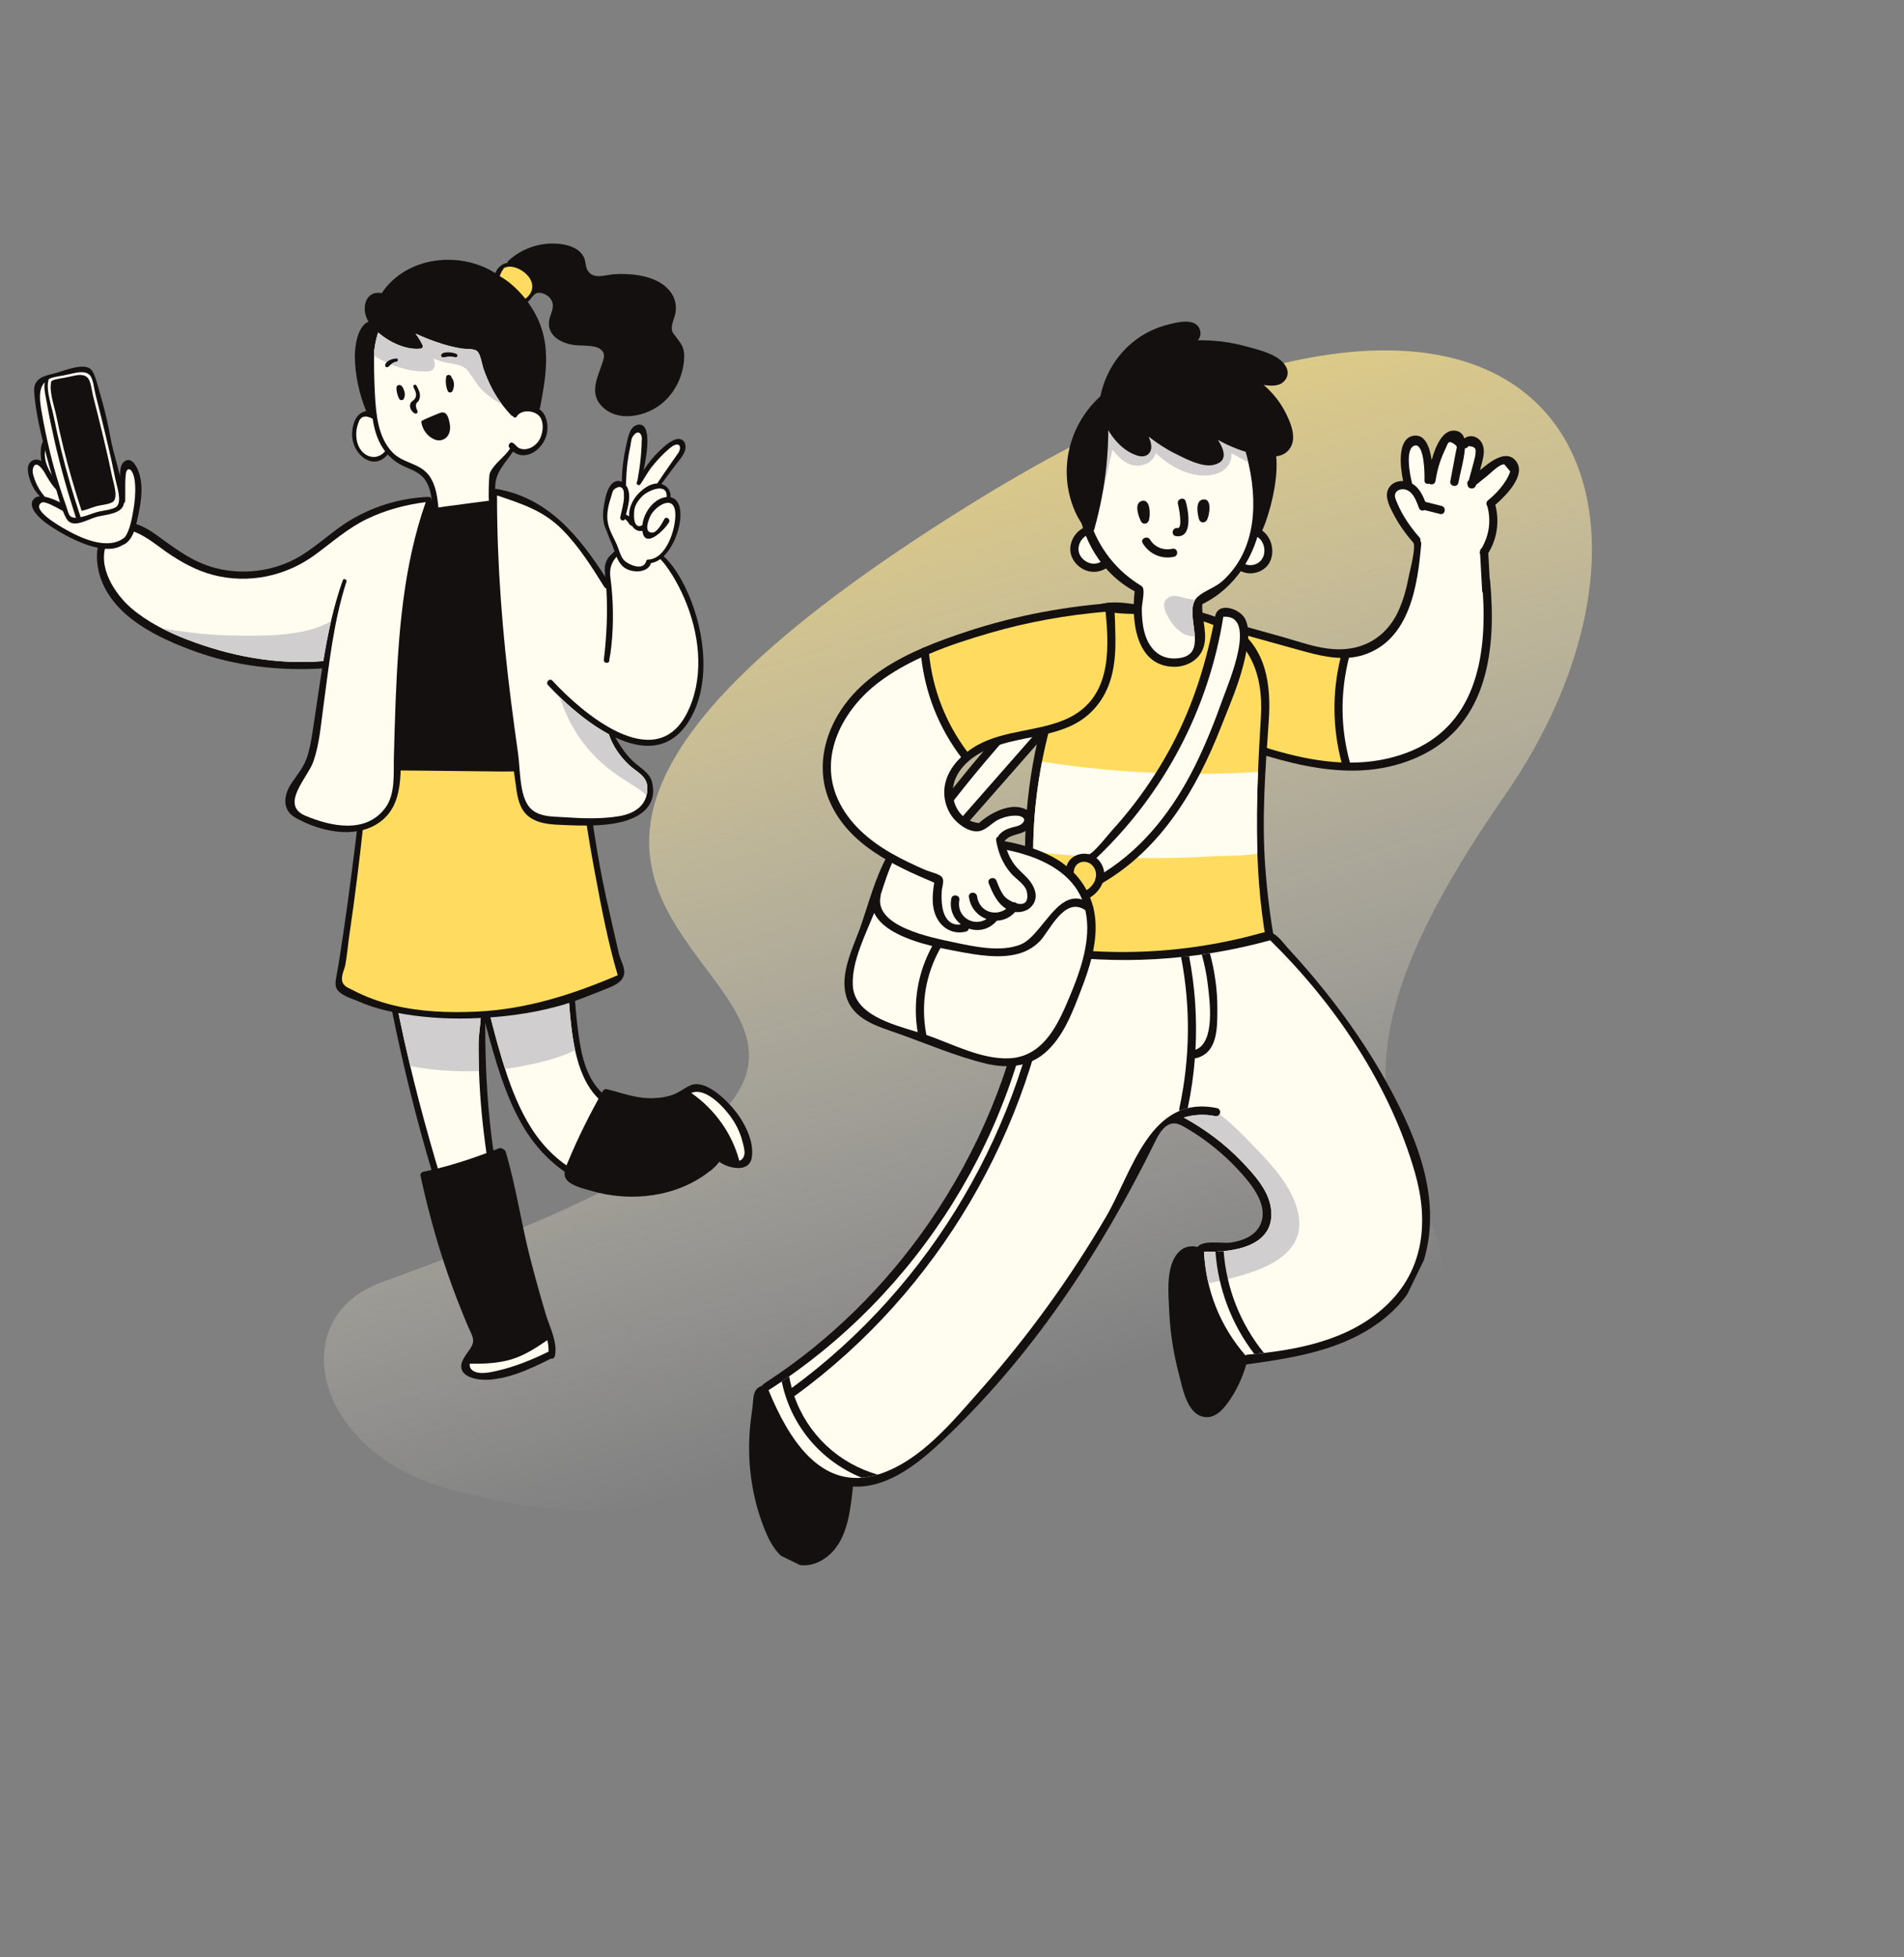 <svg width="289" height="297" viewBox="0 0 289 297" fill="none" xmlns="http://www.w3.org/2000/svg">
<rect x="0" y="0" width="289" height="297" fill="#808080" stroke="none"/>
<g clip-path="url(#clip0_2_2)">
<path d="M67.906 225.9C47.228 220.013 43.316 199.854 57.894 194.598C193.45 145.725 22.927 154.111 146.671 76.918C236.234 21.048 259.843 75.397 228.414 120.698C208.432 149.501 205.877 165.929 216.438 182.829C233.851 232.097 185.635 242.085 157.737 225.997C129.839 209.909 112.546 238.609 67.906 225.9Z" fill="url(#paint0_linear_2_2)"/>
<g clip-path="url(#clip1_2_2)">
<path d="M169.594 98.451C169.853 96.444 167.786 95.886 166.266 96.572C164.902 97.188 163.782 98.673 162.746 99.673C160.934 101.421 159.154 103.201 157.409 105.016C150.424 112.278 144.009 120.054 138.147 128.247C137.804 128.726 138.231 129.303 138.664 129.302C138.659 129.35 138.66 129.4 138.667 129.454C138.926 131.352 140.663 131.449 141.993 130.397C143.611 129.117 144.908 127.142 146.261 125.602C148.035 123.582 149.809 121.562 151.583 119.542C155.131 115.503 158.679 111.462 162.227 107.423C163.832 105.596 165.436 103.77 167.04 101.943C167.805 101.071 169.426 99.755 169.594 98.451Z" fill="#141010"/>
<path d="M165.707 101.576C164.509 102.941 163.311 104.304 162.113 105.669C159.793 108.31 157.473 110.951 155.153 113.593C152.834 116.234 150.513 118.875 148.193 121.517L144.918 125.245C144.236 126.022 143.553 126.799 142.871 127.576C142.724 127.744 140.092 130.718 139.906 129.36C139.856 128.992 139.559 128.817 139.267 128.814C143.046 123.549 147.041 118.448 151.289 113.553C153.446 111.067 155.666 108.635 157.942 106.257C159.147 104.997 160.367 103.753 161.604 102.525C162.594 101.542 164.116 99.406 165.362 98.89C165.717 98.311 166.178 98.313 166.745 98.897C167.8 98.985 167.987 99.272 167.306 99.757C167.196 100.272 166.064 101.171 165.707 101.576Z" fill="#FFFDF0"/>
<path d="M226.166 88.016C226.16 87.948 226.135 87.896 226.113 87.841C226.042 86.539 225.971 85.237 225.899 83.935C227.262 81.708 227.612 79.128 226.969 76.606C228.643 75.173 231.704 72.047 230.117 69.986C228.732 68.185 226.388 69.851 224.646 71.363C224.765 70.918 224.884 70.472 224.992 70.025C225.21 69.124 225.391 68.165 224.961 67.294C224.417 66.192 223.113 65.868 222.266 66.536C222.098 65.986 221.74 65.537 221.09 65.39C219.119 64.943 217.958 67.485 217.304 69.811C217.015 67.805 216.264 65.741 214.435 66.147C212.06 66.675 212.518 70.856 212.98 72.997C212.165 72.963 211.339 73.254 210.868 73.951C210.046 75.168 210.834 76.683 211.41 77.821C212.242 79.462 213.29 80.943 214.497 82.326C214.999 82.901 213.989 86.654 213.844 87.419C213.496 89.265 213.01 91.108 212.21 92.813C210.9 95.607 208.652 97.594 205.614 98.281C201.843 99.133 198.261 97.663 194.664 96.657C192.724 96.115 190.785 95.573 188.846 95.031C187.979 94.788 184.079 93.106 183.464 93.912C183.272 94.163 183.248 94.501 183.231 94.817C183.068 97.95 183.196 101.088 183.367 104.217C183.464 106.002 182.803 111.594 184.748 112.257C194.602 115.611 205.48 119.487 215.571 114.714C225.97 109.793 227.134 98.25 226.166 88.016Z" fill="#141010"/>
<path d="M184.407 95.073C188.682 96.269 192.952 97.482 197.232 98.658C199.24 99.21 201.361 99.778 203.471 99.841C202.194 105.107 202.253 110.439 203.624 115.702C197.269 115.419 190.912 113.163 184.98 110.996C184.789 105.688 184.598 100.38 184.407 95.073Z" fill="#FFDC5F"/>
<path d="M213.53 114.23C210.684 115.3 207.791 115.732 204.891 115.726C204.887 115.711 204.892 115.698 204.888 115.682C203.448 110.402 203.427 105.086 204.751 99.81C205.479 99.753 206.203 99.626 206.918 99.4C213.991 97.158 215.192 88.819 215.721 82.531C215.735 82.36 215.682 82.221 215.6 82.106C215.636 81.921 215.6 81.718 215.446 81.545C214.105 80.031 212.919 78.306 212.121 76.442C211.943 76.025 211.632 75.415 211.769 74.967C212.004 74.193 213.024 74.105 213.631 74.402C214.607 74.879 215.025 76.154 215.376 77.083C215.528 77.488 215.939 77.548 216.241 77.406C217.022 77.603 217.803 77.8 218.584 77.997C219.359 78.193 219.585 76.972 218.81 76.776C217.989 76.569 217.168 76.362 216.347 76.155C215.915 75.073 215.346 73.954 214.329 73.375C214.325 73.348 214.332 73.324 214.324 73.296C214.015 72.164 213.205 68.015 214.732 67.617C216.186 67.238 216.26 71.9 216.215 72.892C216.194 73.351 216.596 73.504 216.948 73.407C217.286 73.6 217.796 73.508 217.878 73.012C218.063 71.897 218.313 70.8 218.703 69.736C218.905 69.184 219.137 68.632 219.4 68.105C219.751 67.404 219.74 66.747 220.602 67.302C221.322 67.765 221.12 67.802 220.974 68.597C220.889 69.058 220.8 69.52 220.712 69.981C220.521 70.997 220.329 72.013 220.137 73.028C219.989 73.812 221.211 74.044 221.359 73.256C221.678 71.57 222.226 69.765 222.357 68.03C222.562 68.031 222.765 67.941 222.884 67.704C223.729 67.726 224.089 68.03 223.965 68.616C223.975 68.875 223.943 69.129 223.871 69.379C223.787 69.823 223.649 70.27 223.535 70.706C223.346 71.429 223.148 72.15 222.948 72.869L222.947 72.87C222.674 73.09 222.663 73.409 222.78 73.659C222.844 74.232 223.827 74.339 224.019 73.658C224.025 73.632 224.033 73.606 224.04 73.581L225.795 72.17C226.209 71.838 227.768 70.27 228.355 70.49C228.644 70.836 228.932 71.182 229.221 71.527C229.162 71.774 229.074 72.008 228.954 72.23C228.743 72.681 228.457 73.117 228.166 73.522C227.513 74.432 226.732 75.221 225.86 75.922C225.543 76.177 225.571 76.57 225.755 76.829C226.354 79.031 226.03 81.223 224.907 83.175C224.758 83.273 224.655 83.432 224.651 83.653C224.581 83.815 224.592 83.963 224.665 84.087L224.971 89.683C224.978 89.809 225.021 89.904 225.078 89.987C225.709 99.817 223.922 110.321 213.53 114.23Z" fill="#FFFDF0"/>
<path d="M187.19 94.997C183.6 92.671 179.301 92.196 175.127 92.016C172.451 91.901 169.331 90.874 166.646 91.815C163.295 92.99 162.656 96.96 161.459 99.862C157.661 109.078 155.636 119.015 155.583 128.988C155.525 139.953 156.863 153.987 168.018 159.36C173.38 161.943 179.559 162 185.245 160.574C189.664 159.466 194.516 157.414 194.875 152.248C195.082 149.253 194.051 146.206 193.524 143.286C192.83 139.434 192.339 135.544 192.053 131.641C191.51 124.217 192.04 116.957 192.569 109.558C192.968 103.97 192.267 98.285 187.19 94.997Z" fill="#141010"/>
<path d="M191.384 108.828C190.693 120.332 190.184 131.363 192.186 142.813C192.609 145.227 193.272 147.627 193.551 150.062C194.022 154.169 191.992 156.847 188.261 158.333C182.517 160.621 175.71 161.067 169.89 158.819C158.068 154.254 156.764 139.857 156.823 128.885C156.857 122.47 157.797 116.082 159.491 109.9C160.359 106.735 161.42 103.624 162.638 100.577C163.291 98.947 163.603 97.193 164.306 95.58C164.683 94.714 165.238 93.887 166.051 93.405C167.276 92.68 168.686 92.966 170.023 93.079C171.426 93.198 172.854 93.152 174.26 93.198C177.077 93.291 179.916 93.481 182.631 94.291C189.588 96.37 191.791 102.069 191.384 108.828Z" fill="#FFDC5F"/>
<path d="M190.856 129.548C190.711 125.418 190.778 121.297 190.948 117.142C179.994 117.811 169.024 117.291 158.17 115.586C157.32 119.966 156.847 124.417 156.824 128.884C156.823 129.015 156.824 129.149 156.823 129.282C165.72 130.213 174.676 130.471 183.613 129.97C185.734 129.851 188.392 129.927 190.856 129.548Z" fill="#FFFDF0"/>
<path d="M188.953 196.038C188.032 193.853 186.454 192.095 184.18 190.42C182.413 189.12 180.106 188.324 178.573 190.397C176.947 192.595 177.361 196.453 177.473 198.999C177.615 202.239 178.126 205.464 178.962 208.598C179.488 210.575 180.125 214.472 182.633 214.998C184.253 215.339 185.455 214.119 186.329 212.921C188.875 209.431 190.105 204.976 189.919 200.674C189.842 198.91 189.523 197.392 188.953 196.038Z" fill="#141010"/>
<path d="M184.897 212.763C181.405 215.172 180.266 208.808 179.887 207.217C179.044 203.675 178.614 200.028 178.674 196.388C178.719 193.629 178.677 188.649 183.61 191.665C185.33 192.716 186.788 194.681 187.952 196.28C188.928 200.131 188.854 204.161 187.499 207.925C187.011 209.279 186.135 211.909 184.897 212.763Z" fill="#141010"/>
<path d="M129.403 226.193C129.759 223.068 129.76 219.834 128.699 216.833C127.503 213.451 124.708 210.425 121.1 209.68C119.542 209.358 118.027 209.636 116.517 210.044C115.813 210.234 115.015 210.386 114.647 211.089C114.263 211.823 114.335 212.721 114.223 213.519C114.071 214.595 113.922 215.674 113.831 216.757C113.649 218.908 113.663 221.077 113.884 223.225C114.16 225.921 114.763 228.584 115.691 231.132C116.607 233.649 118.017 236.705 120.888 237.403C123.097 237.94 125.271 236.824 126.662 235.136C128.656 232.715 129.061 229.2 129.403 226.193Z" fill="#141010"/>
<path d="M125.947 233.944C119.961 242.171 115.829 228.478 115.235 224.159C114.932 221.953 114.861 219.718 115.013 217.498C115.089 216.381 115.221 215.267 115.405 214.162C115.498 213.608 115.603 213.056 115.721 212.506C115.802 212.129 115.733 211.699 116.116 211.471C116.28 211.373 116.472 211.333 116.659 211.294C118.441 210.926 120.249 210.518 122.016 211.211C123.706 211.872 125.095 213.148 126.115 214.626C126.641 215.388 127.076 216.213 127.419 217.072C127.588 217.495 127.735 217.928 127.857 218.367C127.927 218.62 128.266 219.456 128.151 219.692C128.831 223.819 128.475 230.471 125.947 233.944Z" fill="#141010"/>
<path d="M216.878 181.572C216.303 176.796 214.527 172.23 212.394 167.911C209.92 162.903 206.945 158.151 203.619 153.664C201.956 151.42 200.204 149.241 198.38 147.124C197.445 146.039 196.492 144.969 195.521 143.916C194.807 143.141 193.913 141.809 192.862 141.507C192.309 141.348 191.722 141.508 191.168 141.661C184.617 143.472 177.825 144.411 171.026 144.466C167.592 144.494 164.156 144.296 160.747 143.872C159.56 143.724 157.215 142.791 156.667 144.035C156.084 145.357 156.224 147.532 155.98 148.981C153.765 162.125 148.523 174.718 140.935 185.664C134.372 195.132 126.034 203.389 116.378 209.697C116.002 209.943 115.603 210.211 115.44 210.628C115.227 211.171 115.479 211.775 115.729 212.304C117.112 215.231 118.538 218.184 120.625 220.66C122.712 223.137 125.562 225.126 128.776 225.526C134.005 226.175 138.756 222.634 142.607 219.047C156.456 206.145 167.068 190.081 175.405 173.093C176.017 171.845 176.934 170.395 178.324 170.476C178.84 170.507 179.314 170.76 179.763 171.017C183.429 173.116 186.705 175.892 189.377 179.162C190.877 180.997 192.247 183.414 191.396 185.622C190.671 187.501 188.747 188.246 186.899 188.551C185.351 188.807 181.804 187.845 181.472 189.899C181.037 192.589 182.43 196.458 183.445 198.912C184.076 200.437 184.855 201.901 185.77 203.276C186.134 203.822 188.239 207.191 188.908 207.097C193.541 206.447 198.214 205.787 202.611 204.195C207.009 202.603 211.169 199.987 213.802 196.127C216.585 192.047 217.444 186.866 216.92 181.952C216.908 181.825 216.893 181.699 216.878 181.572Z" fill="#141010"/>
<path d="M210.414 198.111C204.752 203.433 196.82 204.911 189.346 205.569C189.222 205.579 189.128 205.625 189.046 205.682C185.189 201.245 183.032 195.79 182.75 189.928C187.158 190.112 193.765 189.159 192.899 183.277C192.494 180.524 190.267 178.138 188.423 176.213C185.863 173.54 182.909 171.365 179.682 169.587C181.214 169.126 182.845 169.041 184.482 169.377C185.265 169.537 185.494 168.317 184.709 168.156C174.541 166.065 171.85 177.887 167.858 184.687C162.393 193.996 156.041 202.786 148.881 210.866C144.605 215.691 139.787 221.674 133.408 223.717C124.468 226.581 119.545 217.952 116.652 210.965C139.477 196.381 154.876 171.609 157.814 144.684C169.523 146.513 181.384 145.83 192.796 142.689C202.642 152.357 210.987 164.69 214.792 178.04C216.87 185.331 216.175 192.695 210.414 198.111Z" fill="#FFFDF0"/>
<path d="M189.831 173.451C188.424 172.01 186.854 170.403 185.11 169.09C184.999 169.296 184.782 169.437 184.483 169.377C182.845 169.041 181.215 169.126 179.682 169.587C182.91 171.365 185.863 173.54 188.424 176.213C190.267 178.138 192.495 180.524 192.9 183.277C193.765 189.159 187.159 190.112 182.751 189.928C182.83 191.571 183.061 193.182 183.431 194.748C189.912 193.41 198.978 191.222 196.926 183.572C195.871 179.639 192.596 176.284 189.831 173.451Z" fill="#D0CECE"/>
<path d="M180.28 168.168C180.811 165.651 181.172 163.119 181.369 160.584C181.439 160.59 181.511 160.592 181.59 160.571C184.863 159.722 184.764 155.931 184.778 153.145C184.793 150.259 184.389 147.42 183.648 144.659C183.237 144.723 182.826 144.786 182.414 144.845C182.819 146.309 183.134 147.797 183.315 149.322C183.6 151.719 184.526 158.144 181.455 159.309C181.719 154.557 181.388 149.798 180.49 145.095C180.084 145.143 179.678 145.189 179.272 145.232C180.738 152.839 180.647 160.6 179.001 168.226C178.972 168.361 178.994 168.472 179.036 168.572C179.433 168.407 179.849 168.274 180.28 168.168Z" fill="#141010"/>
<path d="M120.178 210.626C120.019 210.049 119.889 209.457 119.781 208.857C119.406 209.12 119.034 209.386 118.655 209.643C120.042 216.392 124.652 221.756 130.803 224.242C131.574 224.18 132.381 224.025 133.223 223.769C127.287 222.091 122.584 217.67 120.555 211.846C120.611 211.826 120.669 211.809 120.726 211.768C142.386 195.972 156.699 171.437 160.137 145.013C159.731 144.961 159.326 144.9 158.92 144.843C155.555 170.852 141.444 195.055 120.178 210.626Z" fill="#141010"/>
<path d="M190.387 205.468C190.872 205.42 191.358 205.368 191.846 205.312C188.268 200.889 186.155 195.541 185.729 189.856C185.312 189.895 184.897 189.921 184.489 189.935C184.901 195.61 186.949 200.972 190.387 205.468Z" fill="#141010"/>
<path d="M166.276 139.882C166.234 139.167 166.128 138.476 165.97 137.808C165.98 137.702 165.956 137.597 165.892 137.497C165.774 137.051 165.622 136.622 165.455 136.2C166.317 135.669 167.006 134.875 167.359 133.986C176.322 128.745 181.646 119.714 185.346 110.282C186.727 106.761 188.27 103.3 189.031 99.572C189.382 97.853 189.849 95.495 188.955 93.851C188.144 92.362 184.866 91.245 184.435 93.548C183.152 100.41 181.135 106.969 177.845 113.155C176.221 116.208 174.346 119.126 172.246 121.873C171.156 123.298 170.005 124.677 168.798 126.005C168.365 126.481 165.794 129.744 165.237 129.625C163.862 129.313 162.324 129.994 161.885 131.436C161.404 131.051 160.897 130.687 160.348 130.363C158.632 129.352 156.737 128.666 154.815 128.163C150.714 127.089 146.521 127.075 142.447 125.728C140.978 125.242 139.534 124.906 138.114 125.772C136.56 126.72 135.492 128.37 134.643 129.933C132.826 133.278 131.884 136.96 130.649 140.534C130.603 140.666 130.556 140.8 130.508 140.932C129.381 144.006 127.498 147.736 128.418 151.105C129.399 154.694 133.14 155.722 136.266 156.825C140.659 158.375 145.076 160.295 149.61 161.391C152.747 162.149 155.972 161.983 158.527 159.84C161.411 157.421 162.829 153.507 164.137 150.1C165.379 146.862 166.487 143.396 166.276 139.882ZM164.936 135.084C164.41 134.094 163.743 133.188 162.942 132.38C162.961 132.329 162.985 132.282 162.992 132.219C163.147 130.568 165.189 130.288 166.028 131.614C166.368 132.15 166.428 132.706 166.313 133.229C166.247 133.327 166.221 133.438 166.229 133.548C166 134.166 165.52 134.713 164.936 135.084Z" fill="#141010"/>
<path d="M133.679 135.756C134.352 133.704 134.974 131.639 136.025 129.731C136.666 128.568 137.496 127.303 138.72 126.687C140.137 125.974 141.492 126.724 142.851 127.203C145.088 127.991 147.264 128.157 149.592 128.451C151.615 128.707 153.632 129.081 155.582 129.688C159.172 130.805 162.727 132.842 164.235 136.463C164.24 136.476 164.243 136.49 164.248 136.503C160.346 135.258 158.068 142.028 154.944 143.315C151.903 144.568 147.709 143.622 144.622 142.962C141.495 142.293 132.574 140.606 133.673 135.952C133.69 135.88 133.684 135.818 133.679 135.756Z" fill="#FFFDF0"/>
<path d="M129.44 149.49C129.278 145.915 131.328 141.925 132.691 138.521C133.918 141.216 138 142.7 141.499 143.566C139.303 147.605 138.541 152.083 139.286 156.629C135.292 155.411 129.642 153.951 129.44 149.49Z" fill="#FFFDF0"/>
<path d="M153.202 160.6C149.059 160.796 144.636 158.47 140.811 157.12C140.74 157.096 140.667 157.071 140.594 157.046C140.595 157.004 140.592 156.96 140.583 156.913C139.748 152.328 140.479 147.91 142.752 143.855C143.801 144.084 144.753 144.262 145.489 144.4C148.296 144.925 151.712 145.514 154.543 144.739C155.812 144.391 156.877 143.784 157.805 142.855C159.255 141.403 161.566 135.922 164.74 138.127C164.993 139.267 165.078 140.444 165.01 141.61C164.79 145.382 163.326 149.016 161.842 152.451C160.18 156.299 157.905 160.376 153.202 160.6Z" fill="#FFFDF0"/>
<path d="M185.681 93.598C190.972 93.195 186.42 103.774 185.678 105.847C184.415 109.379 183.045 112.879 181.37 116.239C178.143 122.712 173.731 128.506 167.595 132.389C167.532 131.745 167.269 131.102 166.748 130.513C166.645 130.398 166.536 130.296 166.421 130.202C176.7 120.443 183.455 107.604 185.681 93.598Z" fill="#FFFDF0"/>
<path d="M156.089 133.416C155.403 132.63 154.578 132.023 153.957 131.172C153.172 130.098 152.71 128.901 152.476 127.605C152.505 127.581 152.536 127.569 152.563 127.537C153.566 126.363 155.519 126.81 156.396 125.401C156.984 124.459 156.713 123.311 155.696 122.811C153.444 121.703 150.298 123.351 148.6 124.901C145.209 124.555 143.745 120.782 145.152 117.879C146.373 115.361 149.061 113.88 151.612 113.056C155.18 111.903 159.008 111.747 162.457 110.194C165.853 108.664 168.022 105.746 168.832 102.151C169.226 100.4 169.332 98.592 169.304 96.8C169.28 95.267 169.247 93.696 169.126 92.168C169.043 91.108 168.117 91.553 167.401 91.617C166.874 91.664 166.347 91.715 165.821 91.772C163.8 91.986 161.785 92.264 159.782 92.607C155.776 93.292 151.815 94.24 147.937 95.457C147.549 95.579 147.161 95.703 146.774 95.831C144.606 96.545 142.379 97.332 140.207 98.263C140.114 98.281 140.029 98.317 139.954 98.372C135.768 100.19 131.807 102.561 128.909 106.041C125.269 110.411 123.59 116.455 126.018 121.817C128.928 128.245 135.653 131.35 141.802 133.943C141.499 135.845 141.32 137.886 142.369 139.599C143.284 141.094 144.952 141.821 146.645 141.357C146.899 141.288 147.015 141.112 147.042 140.917C148.45 141.395 150.116 141.116 151.304 139.718C152.307 139.679 153.307 139.267 154.08 138.392C155.118 138.521 156.225 138.144 156.814 137.243C157.656 135.958 156.996 134.456 156.089 133.416Z" fill="#141010"/>
<path d="M150.277 96.045C156.005 94.382 161.875 93.344 167.811 92.831C168.453 99.196 168.498 106.307 161.609 109.219C157.379 111.007 152.52 110.807 148.442 113.029C147.886 113.331 147.341 113.687 146.823 114.085C143.55 109.707 141.574 104.673 141.02 99.237C144.041 97.945 147.202 96.938 150.277 96.045Z" fill="#FFDC5F"/>
<path d="M154.337 137.103C154.192 136.953 153.998 136.877 153.809 136.921C153.223 136.675 152.679 136.3 152.429 135.988C151.881 135.303 151.571 134.45 151.248 133.645C150.951 132.904 149.775 133.305 150.074 134.049C150.659 135.509 151.36 137.087 152.737 137.916C151.09 139.118 148.634 138.376 148.306 136.019C148.197 135.231 146.956 135.318 147.067 136.112C147.3 137.79 148.402 138.969 149.734 139.464C147.825 140.688 145.135 139.19 145.614 136.596C145.758 135.812 144.537 135.58 144.391 136.368C144.082 138.044 144.763 139.429 145.846 140.268C144.137 140.552 143.308 139.192 143.043 137.703C142.899 136.9 142.904 136.084 142.934 135.273C142.957 134.652 143.425 133.613 142.943 133.071C142.512 132.587 141.073 132.289 140.459 132.022C138.683 131.247 136.923 130.425 135.242 129.456C131.88 127.518 128.826 124.919 127.19 121.328C124.139 114.636 128.015 107.576 133.423 103.508C135.39 102.028 137.561 100.808 139.831 99.764C140.467 105.287 142.512 110.445 145.875 114.898C144.294 116.416 143.185 118.401 143.338 120.661C143.438 122.158 144.074 123.618 145.167 124.659C145.927 125.382 146.995 126.09 148.093 126.16C149.554 126.254 150.423 124.876 151.656 124.329C152.537 123.939 153.507 123.712 154.475 123.791C155.209 123.852 155.928 124.353 155.048 125.05C154.667 125.352 154.089 125.432 153.633 125.56C152.837 125.785 152.175 126.077 151.63 126.715C151.567 126.789 151.527 126.865 151.504 126.943C151.298 127.032 151.152 127.23 151.2 127.527C151.507 129.41 152.231 131.152 153.509 132.591C154.233 133.407 155.642 134.23 155.864 135.342C156.207 137.067 155.316 137.35 154.337 137.103Z" fill="#FFFDF0"/>
<path d="M188.772 64.844C188.445 64.599 187.87 64.662 187.766 65.187C186.687 70.658 187.587 76.119 190.326 80.979C190.566 81.404 191.201 81.299 191.401 80.906C193.131 77.51 196.834 63.622 188.772 64.844Z" fill="#141010"/>
<path d="M188.874 66.081C194.797 65.212 192.335 75.178 190.789 79.195C188.771 75.102 188.121 70.593 188.874 66.081Z" fill="#141010"/>
<path d="M162.511 83.917C162.86 85.717 164.768 87.054 166.583 86.733C171.098 85.934 169.69 78.916 165.267 79.815C163.471 80.18 162.161 82.113 162.511 83.917Z" fill="#141010"/>
<path d="M165.52 81.031C168.49 80.433 169.203 85.064 166.332 85.516C165.186 85.696 163.931 84.811 163.729 83.667C163.527 82.52 164.374 81.262 165.52 81.031Z" fill="#FFFDF0"/>
<path d="M186.272 84.142C186.622 85.942 188.529 87.279 190.344 86.958C194.86 86.159 193.451 79.141 189.028 80.04C187.232 80.405 185.923 82.339 186.272 84.142Z" fill="#141010"/>
<path d="M189.282 81.256C192.251 80.658 192.965 85.29 190.094 85.742C188.948 85.922 187.693 85.037 187.491 83.893C187.289 82.746 188.136 81.487 189.282 81.256Z" fill="#FFFDF0"/>
<path d="M172.225 89.735C171.715 94.068 172.33 101.036 178.122 101.187C179.917 101.234 181.772 100.332 182.521 98.641C183.497 96.436 182.346 93.984 182.491 91.681C187.496 89.233 190.624 84.284 191.453 78.818C192.231 73.692 190.895 68.621 188.877 63.931C187.08 59.755 184.533 55.02 179.376 54.85C175.099 54.708 170.706 57.117 167.99 60.315C160.762 68.822 161.809 84.066 172.225 89.735Z" fill="#141010"/>
<path d="M167.247 63.456C169.874 59.103 176.532 54.22 181.853 56.47C184.863 57.744 186.231 61.325 187.444 64.112C188.872 67.393 189.871 70.943 190.153 74.456C190.418 77.766 190.067 81.209 188.566 84.209C187.819 85.701 186.8 87.044 185.563 88.164C184.456 89.165 182.826 89.627 181.797 90.558C179.205 92.9 184.214 99.666 178.425 99.92C175.845 100.033 174.306 98.237 173.698 95.901C173.4 94.755 173.314 93.553 173.313 92.374C173.312 91.648 173.814 89.666 173.425 89.102C173.333 88.969 173.191 88.881 173.054 88.796C170.882 87.463 169.106 85.734 167.748 83.755C163.731 77.906 163.37 69.879 167.247 63.456Z" fill="#FFFDF0"/>
<path d="M189.464 70.162C188.979 68.094 188.29 66.055 187.444 64.112C186.231 61.325 184.863 57.743 181.853 56.47C176.532 54.22 169.874 59.103 167.247 63.456C164.046 68.76 163.742 75.155 165.992 80.517C166.076 80.441 166.143 80.338 166.173 80.198C167.066 76.211 167.959 72.224 168.852 68.237C170.015 69.743 171.572 71.11 173.578 70.538C174.551 70.261 175.19 69.584 175.428 68.76C177.692 70.911 180.878 72.613 183.994 72.059C185.794 71.739 187.09 70.426 186.894 68.802C187.711 69.117 188.59 69.763 189.464 70.162Z" fill="#D0CECE"/>
<path d="M179.881 90.767C180.39 90.89 180.903 90.962 181.416 91.012C180.561 92.382 181.237 94.64 181.35 96.542C179.882 96.689 178.604 95.602 177.789 94.41C177.088 93.384 175.829 91.307 177.606 90.546C178.343 90.231 179.162 90.593 179.881 90.767Z" fill="#D0CECE"/>
<path d="M173.211 76.055C174.67 75.482 174.657 78.33 174.345 79.059C174.135 79.551 173.465 79.63 173.199 79.135C172.842 78.471 172.142 76.537 173.141 76.084C173.165 76.074 173.188 76.064 173.211 76.055Z" fill="#141010"/>
<path d="M182.537 75.812C184.071 75.487 183.588 78.293 183.158 78.962C182.87 79.411 182.196 79.379 182.016 78.847C181.774 78.133 181.403 76.111 182.464 75.83C182.489 75.823 182.513 75.817 182.537 75.812Z" fill="#141010"/>
<path d="M174.562 81.889C175.274 83.056 176.638 83.574 177.951 83.274C178.733 83.095 178.981 84.312 178.203 84.49C176.316 84.921 174.447 84.075 173.448 82.439C173.032 81.755 174.148 81.211 174.562 81.889Z" fill="#141010"/>
<path d="M179.975 76.084C179.752 75.314 178.578 75.721 178.801 76.488C178.903 76.839 179.597 80.265 178.713 80.137C177.924 80.022 177.691 81.242 178.486 81.357C181.128 81.741 180.382 77.482 179.975 76.084Z" fill="#141010"/>
<path d="M168.057 60.544C168.013 59.968 167.348 59.835 166.971 60.18C162.004 64.724 160.458 71.975 163.393 78.083C163.568 78.447 165.565 82.174 166.092 80.313C167.921 73.849 168.572 67.242 168.057 60.544Z" fill="#141010"/>
<path d="M166.891 62.017C167.188 67.692 166.621 73.296 165.202 78.795C161.887 73.298 162.611 66.711 166.891 62.017Z" fill="#141010"/>
<path d="M195.016 62.403C194.199 60.853 193.104 59.54 191.813 58.419C193.069 58.592 194.358 58.669 195.108 57.614C195.721 56.752 195.453 55.82 194.81 55.088C193.515 53.618 190.85 53.043 189.022 52.537C186.654 51.88 184.249 51.614 181.819 51.635C182.18 51.185 182.347 50.635 182.094 49.965C181.404 48.131 178.529 48.937 177.146 49.297C171.13 50.864 167.15 56.133 166.729 62.229C166.705 62.564 166.916 62.791 167.167 62.889C167.975 65.516 169.941 68.281 172.62 69.135C173.418 69.389 174.258 69.272 174.621 68.459C174.896 67.843 174.68 67.034 174.357 66.253C175.607 67.244 176.94 68.118 178.384 68.839C179.876 69.584 182.43 70.951 184.183 70.554C186.463 70.039 185.84 68.292 184.871 66.757C186.773 67.812 188.796 68.607 190.957 69.04C192.537 69.357 194.571 69.629 195.689 68.187C196.982 66.52 195.859 64.003 195.016 62.403Z" fill="#141010"/>
<path d="M192.032 67.976C191.188 67.861 190.323 67.649 189.506 67.409C188.105 66.998 186.757 66.415 185.482 65.706C184.899 65.382 184.402 64.885 183.772 64.648C183.216 64.439 181.794 64.558 182.425 65.46C182.737 65.906 184.278 67.542 184.234 68.048C184.033 70.35 180.616 68.506 179.747 68.116C177.426 67.073 175.381 65.633 173.521 63.906C173.167 63.578 172.736 63.788 172.571 64.122C172.347 64.253 172.204 64.499 172.329 64.814C172.569 65.416 173.251 66.471 173.251 67.129C173.251 68.648 171.496 67.113 170.972 66.653C169.519 65.379 168.612 63.723 168.166 61.859C168.14 61.751 168.092 61.671 168.034 61.606C168.425 58.407 169.765 55.474 172.237 53.297C173.435 52.241 174.761 51.455 176.261 50.884C176.95 50.622 177.635 50.459 178.36 50.325C178.774 50.221 179.194 50.159 179.62 50.14C180.516 49.927 180.514 50.449 179.612 51.708C178.933 52.023 179.252 53.09 179.902 52.922C179.951 52.93 179.996 52.946 180.052 52.942C183.014 52.743 185.929 52.96 188.794 53.76C189.182 53.868 192.917 54.758 193.077 55.401C193.55 57.307 191.086 57.003 189.9 56.981C189.53 56.741 189.21 56.978 189.1 57.307C188.906 57.666 189.073 58.198 189.552 58.227C191.963 59.866 196.138 64.062 194.508 67.024C193.859 68.204 193.269 68.145 192.032 67.976Z" fill="#141010"/>
</g>
</g>
<g clip-path="url(#clip2_2_2)">
<path d="M54.341 111.169C54.329 110.893 54.582 110.722 54.778 110.744C59.099 111.241 63.425 111.542 67.748 111.717C72.087 111.892 76.424 111.939 80.757 111.933C81.582 111.932 82.407 111.928 83.231 111.923C83.644 111.921 84.057 111.918 84.469 111.915C84.997 111.912 85.713 111.759 86.228 111.954C86.918 112.216 87.081 114.148 87.226 114.864C87.47 116.062 87.609 117.283 87.684 118.503C87.835 120.978 87.721 123.445 87.606 125.9C87.569 126.686 87.531 127.473 87.503 128.261C87.279 134.493 86.932 140.719 87.069 146.986C87.142 150.307 87.352 153.648 87.807 156.954C88.263 160.274 89.043 163.632 91.371 165.827C95.716 169.924 101.21 167.986 105.236 165.033C105.519 164.825 105.908 165.162 105.963 165.525C106.341 168.004 107.997 170.295 107.21 172.837C106.542 174.992 104.62 176.621 103.083 177.76C99.374 180.506 94.695 181.469 90.307 180.087C86.085 178.757 82.178 175.541 79.552 171.188C76.683 166.432 75.132 160.745 73.645 155.248C73.647 162.034 73.981 168.76 75.035 175.576C75.921 181.303 77.01 187.042 78.801 192.519C80.04 196.307 83.429 201.388 78.544 202.709C77.071 203.107 74.382 203.249 73.36 201.367C72.156 199.148 71.442 196.285 70.625 193.848C69.808 191.414 68.921 188.945 68.304 186.428C60.224 162.29 55.477 136.769 54.341 111.169Z" fill="#141010"/>
<path d="M66.98 179.061C68.21 183.126 69.508 187.164 70.85 191.183C71.386 192.79 72.014 195.861 72.914 198.298C73.439 199.722 74.058 200.929 74.805 201.502C76.384 202.712 78.689 200.525 80.084 199.905C77.886 191.992 75.33 184.5 74.037 176.265C73.412 172.285 72.983 168.271 72.778 164.254C72.677 162.256 72.629 160.257 72.642 158.263C72.653 156.664 73.264 153.823 72.86 152.326C72.037 149.274 71.215 146.22 70.393 143.168C69.875 141.245 69.466 139.214 68.823 137.342C68.149 135.376 65.935 134.896 64.393 134.116C63.711 133.77 64.082 132.496 64.767 132.844C65.6 133.267 66.433 133.69 67.266 134.113C67.794 134.381 68.857 134.665 69.269 135.153C69.908 135.908 70.079 137.744 70.339 138.715C71.041 141.33 71.743 143.944 72.445 146.559C73.859 151.828 75.046 157.214 76.717 162.39C77.703 165.445 78.919 168.43 80.569 171.071C84.164 176.827 89.891 180.092 95.623 179.534C98.648 179.24 101.559 177.906 103.919 175.704C105.213 174.496 106.854 172.872 106.458 170.563C106.218 169.161 105.544 167.923 105.161 166.561C101.576 169.061 97.304 170.478 93.132 168.364C88.273 165.901 87.123 160.092 86.565 154.383C85.898 147.564 86.087 140.738 86.361 133.962C86.503 130.452 86.668 126.945 86.747 123.427C86.828 119.779 86.978 116.013 85.779 112.515C85.759 112.523 85.741 112.534 85.716 112.536C75.636 113.443 65.329 112.876 55.176 111.778C55.104 111.77 56.843 131.376 57.072 133.166C58.001 140.452 59.219 147.702 60.72 154.882C62.429 163.055 64.576 171.111 66.98 179.061Z" fill="#FFFDF0"/>
<path d="M62.274 161.783C61.725 159.492 61.203 157.192 60.72 154.882C59.219 147.702 58.001 140.452 57.072 133.166C57 132.604 56.779 130.286 56.512 127.37C58.645 124.717 61.675 122.841 64.838 121.815C72.61 119.294 81.296 122.221 86.587 128.438C86.515 130.28 86.435 132.12 86.36 133.962C86.086 140.738 85.898 147.564 86.565 154.383C86.73 156.068 86.947 157.762 87.295 159.376C84.788 160.589 81.973 161.257 79.323 161.777C78.442 161.95 77.552 162.084 76.658 162.199C75.019 157.082 73.842 151.764 72.445 146.559C71.743 143.944 71.041 141.33 70.339 138.715C70.079 137.744 69.908 135.908 69.269 135.153C68.857 134.665 67.794 134.381 67.267 134.113C66.433 133.69 65.601 133.267 64.767 132.844C64.083 132.496 63.711 133.77 64.394 134.116C65.935 134.896 68.149 135.376 68.824 137.342C69.466 139.214 69.875 141.245 70.393 143.168C71.216 146.22 72.037 149.274 72.86 152.326C73.264 153.823 72.653 156.664 72.643 158.263C72.633 159.683 72.656 161.107 72.706 162.529C70.129 162.629 67.541 162.52 65.002 162.208C64.088 162.097 63.179 161.95 62.274 161.783Z" fill="#D0CECE"/>
<path d="M54.218 121.629C53.92 114.266 53.63 106.903 53.344 99.539C53.196 95.735 52.938 91.914 52.933 88.108C52.93 85.486 53.16 82.713 54.407 80.424C55.77 77.921 58.021 77.054 60.618 76.624C64.793 75.933 69.033 75.467 73.258 75.285C76.712 75.146 80.409 75.751 83.008 78.292C84.702 79.948 85.491 82.206 85.988 84.546C86.706 87.931 87.225 91.383 87.746 94.805C88.786 101.64 89.605 108.527 89.735 115.444C89.842 121.166 90.213 128.568 87.001 133.422C80.992 142.505 67.215 144.085 59.52 136.427C55.448 132.375 54.45 127.351 54.218 121.629Z" fill="#141010"/>
<path d="M56.9 130.665C61.772 141.635 75.224 142.435 83.296 135.71C87.976 131.812 88.373 126.031 88.599 120.038C88.826 114.035 88.445 108.016 87.745 102.045C87.345 98.626 86.807 95.227 86.227 91.836C85.706 88.794 85.377 85.518 84.357 82.607C83.043 78.856 79.405 76.962 75.749 76.513C72.959 76.169 70.122 76.879 67.336 77.008C63.846 77.17 59.593 76.853 56.773 79.383C53.029 82.742 54.146 89.718 54.325 94.342C54.568 100.595 54.814 106.848 55.049 113.101C55.159 116.02 55.264 118.939 55.379 121.857C55.498 124.876 55.662 127.878 56.9 130.665Z" fill="#141010"/>
<path d="M50.976 148.687C50.985 148.626 50.996 148.562 51.007 148.496C51.46 146.008 51.831 143.537 52.197 141.031C52.593 138.326 52.968 135.617 53.313 132.902C53.973 127.718 54.694 122.581 54.998 117.346C55.111 115.422 56.393 116.009 57.746 116.022C59.253 116.037 60.761 116.047 62.269 116.056C65.152 116.073 68.037 116.084 70.921 116.105C73.852 116.127 76.788 116.273 79.716 116.132C81.238 116.059 82.758 115.91 84.256 115.623C84.872 115.505 85.464 115.227 86.072 115.065C86.814 114.867 88 114.627 88.522 115.462C88.841 115.971 88.806 117.076 88.897 117.678C89.035 118.601 89.175 119.525 89.313 120.448C89.874 124.24 90.416 128.046 91.113 131.803C91.645 134.671 92.287 137.514 92.94 140.353C93.275 141.806 93.613 143.258 93.941 144.714C94.163 145.692 94.883 146.752 94.732 147.79C94.562 148.954 93.333 149.525 92.427 149.887C89.947 150.876 87.466 151.929 84.899 152.642C80.471 153.871 75.885 154.427 71.304 154.545C67.594 154.641 63.846 154.387 60.175 153.68C58.296 153.319 56.422 152.832 54.639 152.053C53.772 151.674 52.858 151.422 52.034 150.924C51.064 150.336 50.816 149.761 50.976 148.687Z" fill="#141010"/>
<path d="M72.399 153.512C79.947 153.154 86.821 150.95 93.764 147.994C92.25 142.897 91.25 137.549 90.272 132.317C89.235 126.765 88.38 121.175 87.81 115.553C87.786 115.567 87.76 115.58 87.731 115.591C82.721 117.358 77.387 117.081 72.159 117.034C66.711 116.984 61.261 116.902 55.814 116.877C55.522 122.4 54.868 127.905 54.187 133.377C53.849 136.093 53.483 138.803 53.081 141.507C52.845 143.092 52.713 144.696 52.445 146.276C52.315 147.042 51.825 147.904 51.913 148.701C52.018 149.654 52.804 149.868 53.514 150.238C55.475 151.26 57.524 152.018 59.637 152.536C63.826 153.565 68.146 153.713 72.399 153.512Z" fill="#FFDC5F"/>
<path d="M91.265 61.561C89.324 59.441 90.894 56.961 91.547 54.701C91.634 54.398 91.714 54.078 91.656 53.767C91.546 53.181 90.978 52.797 90.415 52.652C89.302 52.367 88.151 52.499 87.028 52.341C85.189 52.082 82.992 50.915 83.354 48.649C83.481 47.848 83.954 47.107 83.915 46.296C83.862 45.198 82.7 44.363 81.658 44.436C80.809 44.495 80.416 46.073 79.32 46.272C78.403 46.439 77.448 46.01 76.727 45.459C75.187 44.282 74.219 41.937 75.89 40.415C75.912 40.395 75.939 40.383 75.965 40.37C76.266 40.095 76.641 39.938 77.053 39.882C77.023 39.802 77.03 39.711 77.102 39.643C79.278 37.588 82.275 36.648 85.206 37.046C86.566 37.231 88.064 37.779 88.676 39.155C88.907 39.677 88.85 40.303 89.076 40.809C89.85 42.542 91.812 41.715 93.152 41.623C95.988 41.428 100.016 41.824 101.844 44.393C102.481 45.289 102.696 46.324 102.54 47.414C102.396 48.421 101.539 49.674 102.225 50.63C103.11 51.865 103.892 52.441 103.849 54.178C103.771 57.309 102.115 60.353 99.462 61.929C97.008 63.388 93.389 63.879 91.265 61.561Z" fill="#141010"/>
<path d="M76.457 40.703C76.448 40.74 76.432 40.777 76.404 40.815C75.718 41.756 75.509 42.871 76.133 43.923C76.879 45.181 78.842 46.258 80.039 45.087C82.502 42.68 78.307 39.59 76.457 40.703Z" fill="#FFDC5F"/>
<path d="M95.747 62.374C99.293 62.106 102.163 59.273 102.952 55.76C103.182 54.734 103.156 53.602 102.768 52.619C102.373 51.62 101.25 51.029 101.197 49.909C101.116 48.193 102.423 46.908 101.439 45.172C99.522 41.792 94.342 42.32 91.193 42.63C90.249 42.723 89.323 42.708 88.718 41.847C87.757 40.48 88.492 39.03 86.57 38.168C83.635 36.851 80.076 38.075 77.583 39.862C79.432 39.968 81.658 41.759 81.362 43.898C82.464 43.902 83.707 44.123 84.275 45.19C85.072 46.688 83.576 48.12 83.993 49.643C84.994 53.299 92.151 50.085 92.35 53.87C92.428 55.328 91.319 56.782 91.073 58.2C90.566 61.112 93.289 62.559 95.747 62.374Z" fill="#141010"/>
<path d="M53.457 66.273C53.371 64.981 53.734 63.212 54.979 62.577C55.178 62.475 55.384 62.417 55.586 62.397C54.535 59.834 53.907 56.977 53.863 54.203C53.839 52.654 54.224 49.52 55.937 48.808C54.753 46.986 55.37 44.001 57.937 44.486C61.73 38.803 70.024 38.005 75.396 41.587C75.533 41.678 75.664 41.775 75.796 41.869C78.567 43.424 80.965 46.46 82.039 49.366C83.534 53.408 82.759 57.734 81.98 61.844C81.96 61.948 81.916 62.023 81.858 62.074C82.91 62.813 83.222 64.268 83.051 65.525C82.714 67.999 79.914 70.152 77.875 68.517C76.698 70.327 75.054 71.694 75.171 74.157C75.234 75.501 75.613 76.692 74.051 77.021C72.606 77.325 71.138 77.474 69.671 77.611C69.03 77.671 66.173 78.35 65.818 77.77C65.732 77.629 65.711 77.457 65.693 77.292C65.549 75.996 65.473 74.686 64.91 73.492C64.219 71.995 63.042 71.496 61.648 70.917C60.544 70.457 59.609 69.805 58.848 68.959C56.713 71.562 53.639 69.039 53.457 66.273Z" fill="#141010"/>
<path d="M59.602 68.683C61.21 70.329 63.743 70.264 65.136 72.18C66.137 73.555 66.386 75.332 66.538 77.013C66.535 76.971 73.592 76.081 74.233 75.979C74.114 75.998 74.178 72.189 74.353 71.789C74.998 70.322 76.523 69.437 77.423 68.072C77.384 68.026 77.344 67.982 77.305 67.933C77.164 67.75 77.18 67.495 77.331 67.323C77.775 66.813 78.27 67.641 78.591 67.878C79.096 68.25 79.794 68.235 80.358 68.029C81.115 67.752 81.748 67.117 82.059 66.357C82.412 65.492 82.521 64.388 82.11 63.518C81.922 63.121 81.576 62.838 81.19 62.661C80.329 62.267 78.963 62.309 78.419 63.231C78.277 63.471 77.904 63.37 77.855 63.14C77.773 63.146 77.687 63.117 77.613 63.038C76.354 61.709 75.32 60.263 74.497 58.61C74.08 57.774 73.724 56.907 73.407 56.026C73.15 55.311 72.952 53.721 72.403 53.274C71.911 52.873 70.663 52.993 70.02 52.887C69.067 52.73 68.129 52.498 67.204 52.215C65.792 51.782 64.415 51.239 63.068 50.626C63.473 51.158 63.828 51.717 64.13 52.353C64.223 52.547 64.149 52.868 63.899 52.899C61.779 53.16 59.206 52.035 57.403 50.451C57.14 51.233 56.949 52.066 56.844 52.948C56.838 52.998 56.819 53.036 56.796 53.068C56.749 55.334 56.784 57.6 56.911 59.863C57.083 62.92 57.37 66.394 59.602 68.683Z" fill="#FFFDF0"/>
<path d="M56.794 53.067C56.818 53.035 56.837 52.998 56.843 52.947C56.947 52.066 57.139 51.233 57.401 50.45C59.205 52.034 61.778 53.16 63.898 52.898C64.147 52.868 64.221 52.546 64.129 52.352C63.827 51.717 63.472 51.157 63.066 50.626C64.414 51.238 65.791 51.782 67.203 52.214C68.128 52.496 69.066 52.729 70.019 52.886C70.662 52.992 71.91 52.873 72.401 53.273C72.951 53.72 73.15 55.311 73.406 56.025C73.723 56.907 74.079 57.773 74.496 58.61C74.995 59.612 75.573 60.537 76.231 61.408C75.194 60.826 74.209 60.163 73.336 59.336C72.406 58.456 71.85 57.379 71.093 56.369C70.153 55.115 68.509 55.301 67.126 54.883C66.676 54.747 66.238 54.585 65.809 54.403C65.877 54.652 65.939 54.905 65.989 55.168C66.085 55.681 65.689 56.296 65.165 56.34C62.53 56.562 59.367 55.602 56.785 53.994C56.787 53.686 56.788 53.376 56.794 53.067Z" fill="#D0CECE"/>
<path d="M54.454 67.756C55.232 69.403 57.192 69.973 58.446 68.485C58.448 68.483 58.451 68.482 58.453 68.48C58.126 68.049 57.834 67.581 57.585 67.062C57.05 65.948 56.742 64.755 56.556 63.535C55.399 62.927 54.663 63.178 54.352 64.296C54.201 64.712 54.11 65.142 54.079 65.588C54.03 66.32 54.141 67.092 54.454 67.756Z" fill="#FFFDF0"/>
<path d="M67.722 57.183C67.793 56.741 68.521 56.837 68.52 57.257C69.02 57.829 68.988 58.702 68.677 59.356C68.548 59.628 68.078 59.63 67.963 59.343C67.678 58.638 67.6 57.937 67.722 57.183Z" fill="#141010"/>
<path d="M60.172 58.857C60.168 58.355 60.831 58.294 61.021 58.647C61.196 58.849 61.303 59.145 61.374 59.376C61.495 59.772 61.47 60.157 61.286 60.526C61.146 60.806 60.72 60.778 60.584 60.513C60.322 60.002 60.178 59.435 60.172 58.857Z" fill="#141010"/>
<path d="M58.46 55.461C58.458 55.106 58.838 54.817 59.121 54.668C59.445 54.498 59.818 54.428 60.177 54.404C60.425 54.387 60.473 54.821 60.223 54.857C59.904 54.903 59.658 55.029 59.404 55.232C59.195 55.399 59.044 55.657 58.782 55.729C58.614 55.775 58.462 55.631 58.46 55.461Z" fill="#141010"/>
<path d="M67.033 53.743C67.275 53.47 67.742 53.471 68.082 53.469C68.487 53.466 68.876 53.55 69.253 53.698C69.563 53.819 69.432 54.297 69.105 54.21C68.766 54.121 68.414 54.081 68.064 54.101C67.75 54.119 67.448 54.275 67.139 54.192C66.941 54.138 66.908 53.886 67.033 53.743Z" fill="#141010"/>
<path d="M62.288 61.26C62.375 61.017 62.528 60.925 62.716 60.771C63.435 60.187 63.138 59.485 62.763 58.767C62.606 58.468 63.045 58.217 63.211 58.51C63.515 59.051 63.826 59.647 63.723 60.294C63.684 60.536 63.595 60.772 63.444 60.962C63.384 61.037 63.255 61.1 63.214 61.182C63.044 61.523 63.182 62.024 63.359 62.325C63.522 62.602 63.194 62.864 62.946 62.734C62.467 62.482 62.087 61.825 62.288 61.26Z" fill="#141010"/>
<path d="M64.276 63.767C64.3 63.727 64.331 63.691 64.382 63.668C65.036 63.372 65.694 63.096 66.359 62.828C66.775 62.66 67.233 62.425 67.635 62.743C68.008 63.037 68.176 63.811 68.259 64.259C68.359 64.8 68.351 65.362 68.114 65.867C67.693 66.763 66.743 67.044 65.886 66.662C64.883 66.214 64.143 65.217 63.956 64.115C63.916 63.886 64.106 63.747 64.276 63.767Z" fill="#141010"/>
<path d="M69.738 198.101C68.923 196.027 68.16 193.93 67.459 191.812C66.002 187.418 64.805 182.938 63.825 178.407C63.766 178.129 63.987 177.871 64.239 177.819C68.212 177.006 72.022 175.715 75.802 174.236C76.094 174.122 76.676 174.51 76.75 174.756C78.315 179.992 79.091 185.531 80.453 190.838C81.195 193.733 81.995 196.612 82.854 199.472C83.424 201.369 84.676 203.727 84.229 205.756C84.154 206.095 83.844 206.232 83.584 206.187C80.487 207.753 76.413 209.666 72.936 209.351C71.967 209.263 70.331 208.858 70.046 207.705C69.754 206.523 71.027 205.3 71.543 204.38C72.173 203.255 71.559 202.497 71.072 201.357C70.611 200.279 70.167 199.193 69.738 198.101Z" fill="#141010"/>
<path d="M73.035 204.019C72.38 204.888 70.427 206.955 71.713 207.947C72.667 208.683 74.458 208.245 75.511 208.005C78.192 207.395 80.787 206.326 83.262 205.115C83.352 202.98 82.018 200.343 81.445 198.386C80.694 195.823 79.987 193.246 79.327 190.657C78.033 185.581 76.471 180.205 76.11 174.955C76.108 174.924 76.115 174.896 76.121 174.868C76.11 174.875 76.104 174.884 76.092 174.89C72.555 176.697 68.773 177.888 64.916 178.719C66.809 187.246 69.529 195.572 73.083 203.521C73.154 203.678 73.14 203.881 73.035 204.019Z" fill="#141010"/>
<path d="M76.769 206.511C79.206 205.97 81.096 204.719 83.081 203.368C83.212 203.97 83.286 204.559 83.263 205.115C80.788 206.326 78.192 207.395 75.511 208.005C74.459 208.245 72.668 208.683 71.713 207.947C71.362 207.675 71.258 207.321 71.298 206.936C73.135 206.974 74.976 206.908 76.769 206.511Z" fill="#FFFDF0"/>
<path d="M86.253 176.207C87.771 172.555 89.572 168.967 91.548 165.48C91.595 165.396 91.669 165.35 91.748 165.33C91.846 165.277 91.972 165.256 92.118 165.291C94.192 165.791 96.133 166.554 98.335 166.644C99.475 166.692 100.607 166.578 101.71 166.265C102.908 165.924 103.612 165.277 104.681 164.753C106.953 163.639 110.087 166.81 111.267 168.188C112.892 170.086 114.525 173.114 114.109 175.654C113.724 178.005 110.64 177.346 109.167 176.304C109.037 176.51 108.858 176.707 108.692 176.876C108.667 176.915 108.638 176.953 108.598 176.989C108.557 177.027 108.515 177.062 108.474 177.098C108.261 177.315 108.001 177.567 107.711 177.74C102.719 181.679 95.768 182.477 89.72 180.706C88.568 180.369 86.665 179.939 85.962 178.97C85.357 178.135 85.898 177.06 86.253 176.207Z" fill="#141010"/>
<path d="M90.7 179.948C96.65 181.432 103.306 180.393 107.946 176.272C108.025 176.202 108.107 176.164 108.188 176.146C108.395 175.891 108.609 175.625 108.889 175.518C108.896 175.516 108.903 175.515 108.909 175.512C109.121 175.303 109.523 175.206 109.806 175.448C110.69 176.206 112.651 176.843 112.985 175.199C113.097 174.646 112.866 173.913 112.742 173.383C112.491 172.316 112.061 171.294 111.494 170.341C110.545 168.748 107.369 164.814 104.895 165.867C103.917 166.283 103.185 166.913 102.1 167.223C101.028 167.53 99.906 167.652 98.798 167.639C96.458 167.613 93.962 166.99 91.907 166.075C90.74 168.593 89.553 171.105 88.41 173.631C88.066 174.393 87.735 175.159 87.393 175.922C87.143 176.479 86.553 177.307 86.587 177.879C86.659 179.123 89.642 179.684 90.7 179.948Z" fill="#141010"/>
<path d="M104.923 165.855C107.392 164.85 110.545 168.755 111.49 170.341C112.057 171.293 112.487 172.316 112.737 173.383C112.861 173.913 113.093 174.646 112.981 175.199C112.871 175.741 112.582 176.032 112.215 176.156C111.096 171.941 108.472 168.331 104.923 165.855Z" fill="#FFFDF0"/>
<path d="M16.773 79.879C19.016 78.44 21.672 79.69 23.596 81.079C26.482 83.162 29.184 85.285 32.673 86.194C36.351 87.152 40.321 86.829 43.812 85.3C47.441 83.709 50.17 80.635 53.601 78.683C57.129 76.676 61.063 75.544 65.091 75.404C65.315 75.397 65.459 75.569 65.487 75.747C65.533 75.836 65.546 75.946 65.505 76.068C61.534 87.759 61.21 100.04 60.852 112.288C60.721 116.747 61.548 122.32 57.274 125.012C53.594 127.33 48.437 126.12 44.853 124.092C42.746 122.898 43.039 120.64 44.275 118.807C45.212 117.418 46.203 116.307 46.697 114.639C47.25 112.772 47.482 110.765 47.777 108.842C48.155 106.373 48.499 103.901 48.888 101.44C42.394 101.823 35.801 101.087 29.644 98.868C24.096 96.867 17.055 93.62 15.153 87.347C14.417 84.918 14.408 81.398 16.773 79.879Z" fill="#141010"/>
<path d="M19.919 92.282C22.35 94.377 25.392 95.894 28.348 97.032C35.011 99.6 41.953 100.906 49.068 100.322C49.753 96.172 50.605 92.061 52.022 88.074C52.154 87.701 52.698 87.921 52.578 88.295C50.59 94.446 49.949 100.909 49.074 107.296C48.699 110.037 48.476 112.986 47.552 115.606C46.708 117.996 42.423 122.139 46.352 123.789C50.254 125.426 55.557 126.569 58.497 122.579C60.055 120.463 59.709 117.329 59.786 114.817C59.87 112.063 59.932 109.309 60.043 106.557C60.456 96.313 61.204 85.909 64.621 76.198C61.547 76.59 58.564 77.383 55.743 78.734C52.778 80.155 50.418 82.293 47.779 84.219C43.343 87.458 37.715 88.627 32.418 87.267C29.824 86.601 27.443 85.287 25.24 83.754C22.85 82.089 18.17 77.875 16.209 82.449C14.701 85.965 17.418 90.126 19.919 92.282Z" fill="#FFFDF0"/>
<path d="M24.54 95.329C28.345 96.026 32.197 96.416 36.088 96.457C40.421 96.502 46.132 96.584 50.238 94.286C49.778 96.282 49.403 98.297 49.069 100.323C41.953 100.906 35.011 99.6 28.348 97.032C27.076 96.542 25.789 95.976 24.54 95.329Z" fill="#D0CECE"/>
<path d="M78.203 118.51C77.796 115.568 77.391 112.626 77.01 109.68C75.514 98.126 74.221 86.454 74.872 74.783C74.877 74.688 74.915 74.619 74.97 74.574C74.998 74.35 75.154 74.156 75.42 74.203C83.16 75.562 87.814 81.251 91.902 87.584C91.816 87.451 91.856 87.081 91.832 86.917C91.676 85.85 92.002 84.75 92.861 84.076C93.55 83.298 94.545 82.797 95.712 82.633C100.112 82.015 102.91 86.58 104.464 90.108C107.006 95.884 108.064 104.17 104.383 109.709C101.55 113.969 97.422 113.79 93.421 111.924C94.263 113.43 95.207 114.803 96.556 115.935C97.571 116.786 98.713 117.426 99.01 118.844C99.898 123.093 95.945 124.631 92.585 125.062C90.323 125.351 88.047 125.306 85.775 125.207C83.947 125.127 81.972 125.12 80.399 124.019C78.647 122.793 78.475 120.479 78.203 118.51Z" fill="#141010"/>
<path d="M80.055 122.067C80.097 122.135 80.14 122.201 80.185 122.264C81.423 124.026 83.78 123.889 85.654 124.016C88.411 124.202 91.333 124.318 94.067 123.839C96.415 123.428 98.36 122.124 98.258 119.434C98.194 117.761 96.597 117.11 95.566 116.159C94.169 114.873 93.018 113.245 92.407 111.416C88.748 109.45 85.299 106.248 83.177 103.961C82.759 103.511 83.443 102.846 83.857 103.297C88.278 108.115 99.35 117.651 104.211 108.337C105.516 105.836 106.047 102.982 105.991 100.16C105.934 97.255 105.287 94.372 104.237 91.682C103.758 90.455 103.193 89.264 102.544 88.122C102.229 87.569 101.899 87.018 101.537 86.495C100.972 85.676 100.463 84.949 99.648 84.376C98.877 83.835 98.007 83.421 97.073 83.314C96.089 83.201 95.066 83.359 94.232 83.934C93.547 84.406 92.972 85.144 92.737 85.963C92.455 86.946 92.711 87.974 92.808 88.963C92.928 90.17 93.003 91.39 93.027 92.603C93.064 94.425 92.99 96.25 92.792 98.061C92.751 98.442 92.704 98.823 92.651 99.202C92.604 99.542 92.474 99.943 92.486 100.285C92.405 100.77 91.594 100.631 91.653 100.138C92.089 96.505 92.252 92.914 92.034 89.304C91.918 89.28 91.809 89.212 91.729 89.084C89.831 86.033 87.895 82.956 85.376 80.401C82.475 77.459 79.177 76.456 75.442 75.181C75.433 85.71 76.265 96.188 77.592 106.624C77.921 109.217 78.278 111.806 78.642 114.393C78.954 116.614 78.842 120.101 80.055 122.067Z" fill="#FFFDF0"/>
<path d="M90.168 114.652C87.764 112.129 85.999 109.1 84.974 105.79C87.014 107.754 89.65 109.935 92.406 111.416C93.017 113.245 94.168 114.873 95.564 116.16C96.596 117.109 98.193 117.761 98.256 119.434C98.273 119.887 98.228 120.298 98.137 120.675C97.486 120.074 96.732 119.589 95.989 119.122C93.88 117.794 91.909 116.481 90.168 114.652Z" fill="#D0CECE"/>
<path d="M93.198 83.421C92.888 82.487 92.408 81.575 92.106 80.626C91.536 79.557 91.428 78.352 91.614 77.097C91.781 75.964 92.101 73.816 93.181 73.171C93.595 72.924 94.018 72.941 94.383 73.118C94.399 71.212 94.662 69.297 95.076 67.447C95.306 66.418 95.598 64.585 96.903 64.438C98.895 64.213 98.276 68.614 97.69 71.366C98.384 70.294 99.19 69.283 100.094 68.428C100.776 67.784 102.37 66.224 103.427 66.696C104.127 67.009 104.158 67.892 103.922 68.515C103.615 69.328 102.893 70.064 102.392 70.752C101.732 71.658 101.06 72.555 100.387 73.451C101.28 73.699 101.897 74.538 101.765 75.452C105.024 76.069 102.561 84.951 98.807 85.447C98.802 85.469 98.805 85.49 98.797 85.514C98.243 87.056 95.75 86.948 94.665 86.062C93.854 85.399 93.52 84.393 93.198 83.421Z" fill="#141010"/>
<path d="M101.813 70.362C102.199 69.811 102.585 69.261 102.97 68.71C103.159 68.439 103.427 67.655 102.937 67.485C102.42 67.304 101.688 67.999 101.347 68.29C100.537 68.982 99.82 69.79 99.13 70.605C98.386 71.484 97.859 72.523 97.216 73.478C96.976 73.834 96.49 73.484 96.68 73.114C96.7 73.073 96.724 73.033 96.745 72.992C96.953 71.845 97.128 70.69 97.248 69.529C97.312 68.91 97.355 68.289 97.378 67.667C97.389 67.4 97.396 67.133 97.398 66.867C97.571 66.064 96.944 64.908 96.061 66.229C95.814 66.462 95.772 67.301 95.691 67.661C95.499 68.513 95.349 69.374 95.238 70.241C95.094 71.371 95.047 72.503 95.005 73.639C95.112 73.78 95.204 73.935 95.273 74.101C95.777 75.296 95.344 76.804 95.019 78.085C95.187 78.159 95.348 78.25 95.497 78.361C95.422 77.146 95.968 75.945 96.76 75.06C97.494 74.239 98.604 73.393 99.749 73.369C100.432 72.363 101.115 71.357 101.813 70.362Z" fill="#FFFDF0"/>
<path d="M97.475 75.306C96.977 75.802 96.556 76.394 96.342 77.079C96.217 77.475 95.911 80.493 97.494 79.71C97.698 77.748 99.292 75.58 101.192 75.425C101.31 73.121 98.365 74.419 97.475 75.306Z" fill="#FFFDF0"/>
<path d="M94.616 84.898C95.119 85.56 97.509 86.753 98.055 85.255C98.059 85.243 98.068 85.236 98.073 85.224C98.067 85.079 98.162 84.922 98.348 84.918C101.146 84.856 102.583 80.271 102.506 77.955C102.404 74.893 99.524 76.758 98.758 78.218C98.509 78.693 97.595 80.851 99.017 80.827C99.743 80.814 100.528 79.362 100.835 78.776C101.091 78.286 101.813 78.768 101.541 79.255C100.919 80.368 97.88 83.413 97.503 80.588C97.501 80.575 97.502 80.561 97.5 80.548C96.829 80.699 96.285 80.354 95.932 79.795C95.9 79.798 95.865 79.794 95.831 79.781C95.54 79.669 95.439 79.37 95.251 79.14C95.131 78.993 94.998 78.866 94.852 78.758C94.721 79.203 94.045 78.953 94.146 78.479C94.348 77.529 94.642 76.554 94.706 75.582C94.703 75.357 94.7 75.132 94.697 74.906C94.72 74.29 94.38 73.755 93.805 73.929C92.903 74.281 93.023 74.614 92.758 75.393C92.351 76.593 92.085 77.811 92.207 79.005C92.22 79.026 92.229 79.052 92.231 79.082C92.295 79.735 92.555 80.393 92.857 81.043C92.864 81.054 92.869 81.066 92.876 81.077C92.881 81.085 92.881 81.092 92.883 81.1C93.22 81.816 93.605 82.522 93.842 83.2C94.05 83.796 94.232 84.393 94.616 84.898Z" fill="#FFFDF0"/>
<path d="M5.204 75.647C5.418 75.442 5.709 75.344 6.05 75.323C5.33 74.569 4.803 73.678 4.482 72.633C4.217 71.771 3.934 70.409 4.926 69.892C5.396 69.648 5.864 69.719 6.273 69.948C6.056 68.477 6.058 66.358 7.669 66.446C7.844 66.455 7.986 66.507 8.11 66.58C8.146 65.864 8.326 65.148 8.964 64.766C9.702 64.326 10.508 64.652 10.981 65.324C11.852 66.562 11.411 68.46 12.116 69.845C13.271 72.114 15.758 73.292 18.145 73.481C18.16 73.11 18.178 72.739 18.201 72.367C18.244 71.659 18.202 70.584 18.823 70.073C19.819 69.253 20.59 70.485 20.945 71.338C21.795 73.389 21.485 75.863 21.027 77.972C20.686 79.54 20.305 82.049 18.651 82.697C18.637 82.702 18.625 82.7 18.611 82.704C15.524 84.731 9.211 80.992 7.016 79.393C6.189 78.791 3.93 76.871 5.204 75.647Z" fill="#141010"/>
<path d="M9.74 80.223C12.195 81.639 16.415 83.637 18.944 81.526C19.73 80.513 20.045 78.5 20.217 77.556C20.449 76.286 20.579 74.93 20.512 73.635C20.4 71.49 19.59 70.722 19.199 71.503C18.909 72.255 19.049 74.855 19.001 76.033C18.981 76.524 18.175 76.556 18.149 76.054C18.119 75.472 18.114 74.888 18.123 74.305C16.048 74.145 14.074 73.515 12.605 71.913C11.881 71.122 11.308 70.147 11.001 69.104C10.881 68.697 10.81 68.293 10.755 67.874C10.733 67.462 10.705 67.05 10.671 66.639C10.645 66.323 10.322 65.868 10.067 65.697C9.862 65.559 9.624 65.54 9.404 65.649C9.171 65.764 9.001 65.991 8.888 66.225C8.646 66.729 8.7 67.304 8.795 67.839C8.888 68.363 8.982 68.89 9.11 69.406C9.372 70.464 9.818 71.5 10.745 72.106C10.764 72.118 10.783 72.131 10.803 72.142C11.282 72.441 10.77 73.162 10.294 72.867C9.241 72.215 8.685 71.04 8.383 69.855C8.272 69.419 8.196 68.976 8.114 68.534C8.075 68.312 8.034 68.091 7.99 67.871C7.756 67.741 7.341 67.516 7.09 67.724C6.999 67.799 6.957 67.919 6.925 68.035C6.555 69.369 7.064 70.735 7.74 71.868C8.066 72.412 8.427 72.958 8.862 73.416C9.356 73.936 9.92 74.377 10.443 74.865C10.723 75.126 10.502 75.728 10.096 75.522C8.587 74.755 7.61 73.241 6.804 71.782C6.519 71.267 5.334 69.557 4.978 71.223C4.867 71.742 5.181 72.536 5.356 73.002C5.687 73.88 6.199 74.674 6.8 75.381C8.531 75.705 10.888 77.201 11.706 77.667C12.122 77.904 11.741 78.601 11.31 78.415C10.537 78.083 9.84 77.678 9.09 77.292C8.606 77.042 6.825 75.985 6.331 76.269C4.563 77.284 9.14 79.877 9.74 80.223Z" fill="#FFFDF0"/>
<path d="M5.189 59.513C5.04 57.384 6.616 57.064 8.364 56.637C9.599 56.335 12.847 54.883 13.896 56.148C14.287 56.62 14.611 57.712 14.781 58.303C15.04 59.199 15.278 60.06 15.53 60.959C16.019 62.703 16.41 64.46 16.747 66.316C17.312 69.429 18.669 72.849 18.824 76.028C18.923 78.053 16.017 78.044 14.588 78.458C13.2 78.859 10.992 80.296 10.084 78.707C9.303 77.339 8.887 75.379 8.41 73.874C7.895 72.247 7.422 70.606 7.002 68.95C6.229 65.902 5.41 62.663 5.189 59.513Z" fill="#141010"/>
<path d="M14.751 77.698C15.453 77.497 17.282 77.335 17.743 76.836C18.51 76.004 17.747 73.832 17.555 72.888C17.338 71.817 17.111 70.746 16.874 69.679C16.38 67.462 15.846 65.255 15.297 63.053C15.023 61.951 14.745 60.851 14.467 59.751C14.272 58.981 14.172 57.435 13.572 56.875C12.86 56.211 11.64 56.54 10.81 56.718C10.37 56.813 9.93 56.905 9.49 56.998C9.191 57.06 7.467 57.294 7.375 57.61C6.925 59.154 7.836 61.624 8.137 63.127C8.492 64.903 8.887 66.67 9.319 68.428C10.153 71.821 11.136 75.17 12.238 78.48C13.076 78.306 13.972 77.922 14.751 77.698Z" fill="#FFFDF0"/>
<path d="M14.605 76.825C15.225 76.646 16.846 76.522 17.247 76.059C17.916 75.291 17.209 73.245 17.027 72.357C16.819 71.349 16.604 70.344 16.378 69.34C15.909 67.255 15.405 65.18 14.888 63.107C14.63 62.07 14.368 61.035 14.106 60C13.923 59.276 13.812 57.826 13.272 57.292C12.632 56.659 11.553 56.949 10.819 57.105C10.43 57.188 10.041 57.267 9.652 57.347C9.387 57.401 7.861 57.595 7.783 57.891C7.406 59.331 8.248 61.659 8.535 63.072C8.876 64.742 9.249 66.405 9.657 68.058C10.444 71.25 11.362 74.403 12.385 77.522C13.127 77.37 13.916 77.023 14.605 76.825Z" fill="#141010"/>
<path d="M8.476 71.962C8.78 73.017 9.107 74.064 9.456 75.103C9.649 75.681 9.847 76.257 10.056 76.829C10.424 77.837 10.376 78.598 11.531 78.571C10.263 74.715 9.162 70.805 8.263 66.84C7.836 64.957 7.439 63.063 7.112 61.159C6.937 60.139 6.619 59.042 6.791 58.023C5.763 59.055 6.061 60.945 6.293 62.327C6.474 63.411 6.679 64.49 6.901 65.567C7.345 67.719 7.868 69.852 8.476 71.962Z" fill="#FFFDF0"/>
</g>
<defs>
<linearGradient id="paint0_linear_2_2" x1="144.823" y1="215.562" x2="90.87" y2="31.683" gradientUnits="userSpaceOnUse">
<stop stop-color="white" stop-opacity="0"/>
<stop offset="1" stop-color="#FFDC5F"/>
</linearGradient>
<clipPath id="clip0_2_2">
<rect width="171.269" height="246.929" fill="white" transform="matrix(-0.899 -0.438 -0.438 0.899 288.852 74.977)"/>
</clipPath>
<clipPath id="clip1_2_2">
<rect width="116.243" height="198.782" fill="white" transform="translate(162.273 36.293) rotate(25.962)"/>
</clipPath>
<clipPath id="clip2_2_2">
<rect width="101.384" height="168.945" fill="white" transform="matrix(-0.987 0.163 0.154 0.988 100.754 33.829)"/>
</clipPath>
</defs>
</svg>
